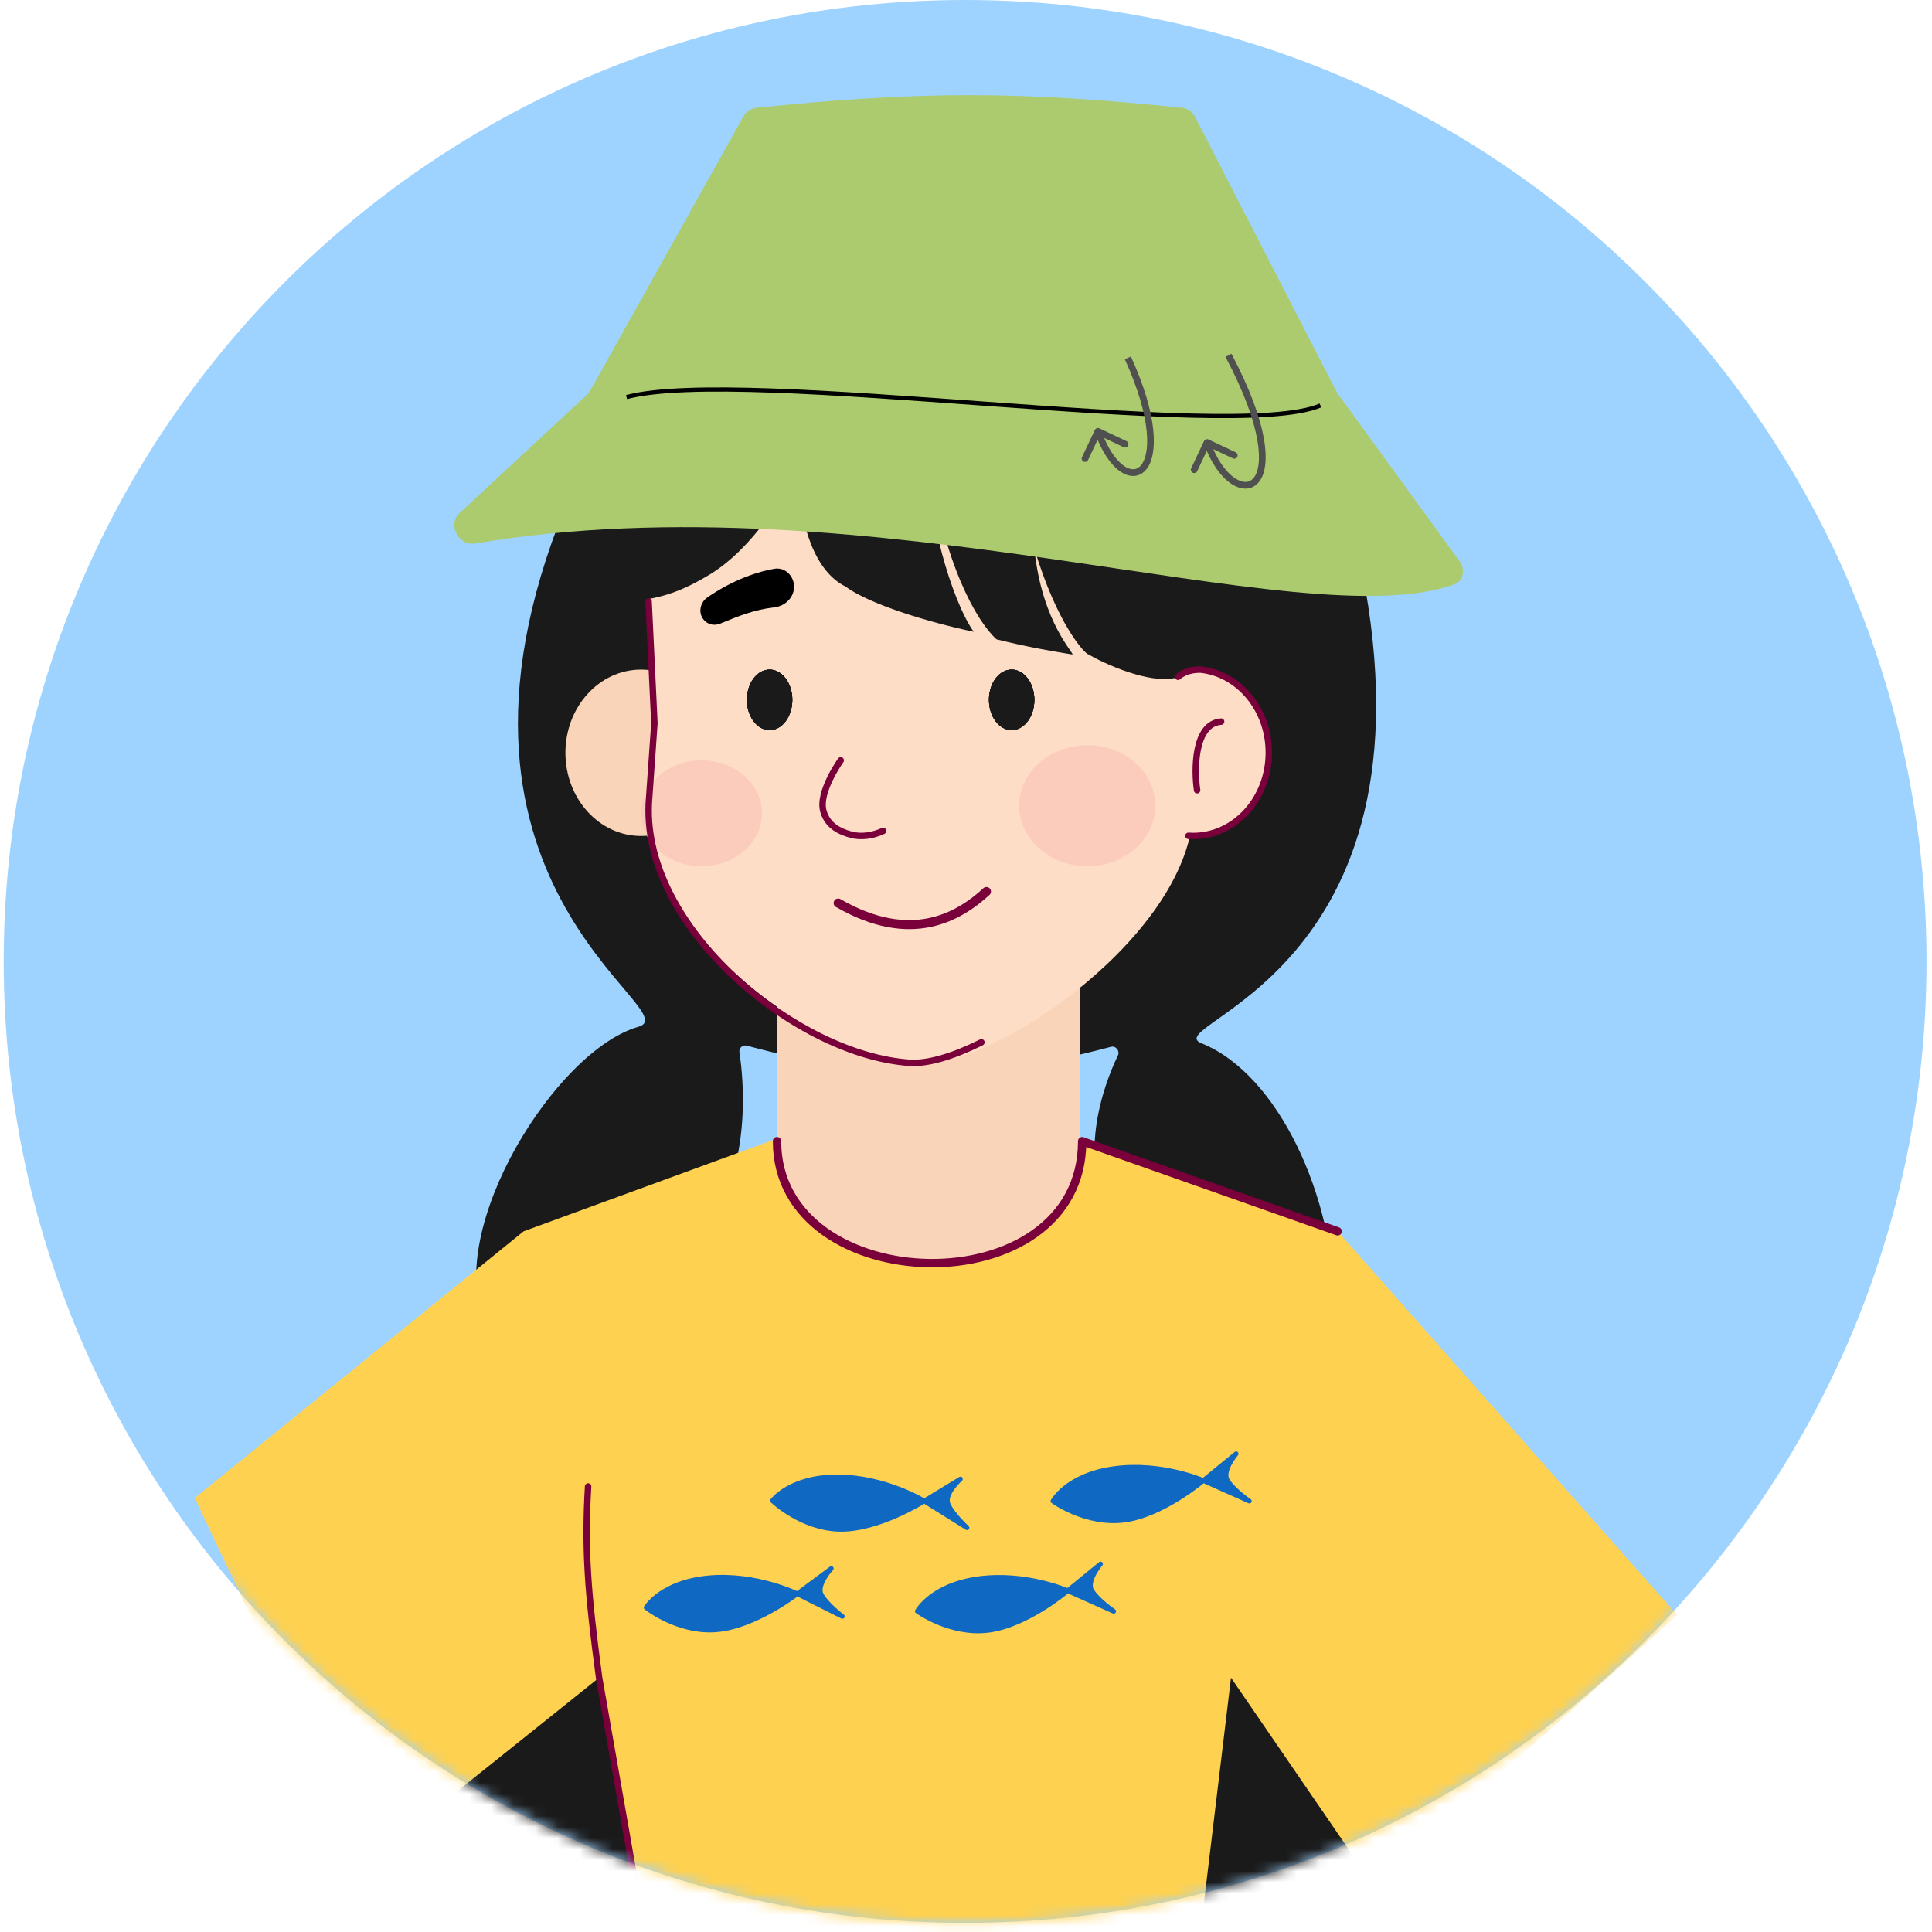 <svg width="175" height="175" viewBox="0 0 175 175" fill="none" xmlns="http://www.w3.org/2000/svg">
<path d="M174.504 87.084C174.504 135.179 135.515 174.168 87.42 174.168C39.325 174.168 0.336 135.179 0.336 87.084C0.336 38.989 39.325 0 87.42 0C135.515 0 174.504 38.989 174.504 87.084Z" fill="#9ED3FF"/>
<mask id="mask0_550_39827" style="mask-type:alpha" maskUnits="userSpaceOnUse" x="0" y="0" width="175" height="175">
<circle cx="87.42" cy="87.084" r="87.084" fill="#D9D9D9"/>
</mask>
<g mask="url(#mask0_550_39827)">
<path d="M123.335 51.5C130.682 88.32 104.687 92.83 108.836 94.5C115.831 97.315 120.835 108.5 120.835 118C128.473 142.506 129.543 173.902 116.336 176.5C94.659 180.764 98.353 136.18 100.966 111C97.347 105.148 99.997 98.231 101.263 95.595C101.458 95.189 101.072 94.706 100.637 94.82C87.97 98.141 80.409 98.107 67.634 94.714C67.272 94.618 66.92 94.934 66.977 95.304C67.348 97.735 68.083 105.192 64.335 111C63.442 139.249 63.113 195.843 43.316 173C29.597 164.905 34.003 141.734 43.836 119.5C40.391 111.272 50.289 95.164 57.836 93C62.623 91.627 36.335 80 51.899 44.261C59.285 27.3 71.105 19.032 84.785 18.262C108.764 16.913 119.225 30.898 123.335 51.5Z" fill="#1A1A1A"/>
<ellipse cx="58.065" cy="68.188" rx="6.851" ry="7.536" fill="#FAD4B8"/>
<ellipse cx="108.078" cy="68.188" rx="6.851" ry="7.536" fill="#FEDDC6"/>
<rect x="70.397" y="83.945" width="27.405" height="35.626" fill="#FAD4B8"/>
<path fill-rule="evenodd" clip-rule="evenodd" d="M108.079 49.126L71.699 38.727L58.75 50.974L59.298 65.147L58.761 72.542C58.754 72.746 58.75 72.952 58.75 73.158C58.75 84.389 72.932 95.573 83.414 96.266C90.197 96.714 108.079 84.389 108.079 73.158C108.079 72.952 108.075 72.746 108.068 72.542C108.068 72.542 107.699 68.068 107.531 65.147C107.254 60.321 108.079 52.823 108.079 52.823V49.126Z" fill="#FEDDC6"/>
<path d="M63.678 54.517C63.766 54.38 63.874 54.26 64.006 54.164C64.694 53.67 67.127 52.049 70.138 51.52C70.984 51.371 71.74 51.984 71.897 52.828V52.828C72.097 53.903 71.255 54.879 70.168 55.008C68.284 55.23 66.895 55.801 65.262 56.477C64.01 56.997 62.947 55.658 63.678 54.517V54.517Z" fill="black"/>
<ellipse cx="69.712" cy="63.392" rx="2.055" ry="2.74" fill="#1A1A1A"/>
<ellipse cx="69.712" cy="63.392" rx="2.055" ry="2.74" fill="#1A1A1A"/>
<ellipse cx="69.712" cy="63.392" rx="2.055" ry="2.74" fill="#1A1A1A"/>
<ellipse cx="69.712" cy="63.392" rx="2.055" ry="2.74" fill="#1A1A1A"/>
<ellipse cx="91.635" cy="63.392" rx="2.055" ry="2.74" fill="#1A1A1A"/>
<ellipse cx="91.635" cy="63.392" rx="2.055" ry="2.74" fill="#1A1A1A"/>
<ellipse cx="91.635" cy="63.392" rx="2.055" ry="2.74" fill="#1A1A1A"/>
<ellipse cx="91.635" cy="63.392" rx="2.055" ry="2.74" fill="#1A1A1A"/>
<ellipse cx="98.487" cy="72.983" rx="6.166" ry="5.481" fill="#FAC8B8" fill-opacity="0.8"/>
<ellipse cx="63.546" cy="73.669" rx="5.481" ry="4.796" fill="#FAC8B8" fill-opacity="0.8"/>
<path d="M75.92 81.797C82.549 85.626 86.866 83.035 89.353 80.756" stroke="#79003A" stroke-width="0.818" stroke-linecap="round"/>
<path d="M76.153 68.873C76.153 68.873 74.093 71.746 74.583 73.474C74.958 74.793 76.03 75.314 77.082 75.605C78.008 75.861 79.106 75.684 79.989 75.265" stroke="#79003A" stroke-width="0.586" stroke-linecap="round"/>
<path fill-rule="evenodd" clip-rule="evenodd" d="M122.4 59.871C121.946 60.128 119.041 57.911 116.3 58.596C113.56 59.281 108.763 60.651 106.708 61.336C104.653 62.022 100.808 60.543 98.6 59.281C98.259 59.229 95.746 56.541 93.691 49.689C94.376 56.541 97.499 59.342 97.117 59.281C95.49 59.02 93.006 58.596 90.265 57.911C88.444 56.256 85.469 51.059 84.099 41.468C84.099 48.319 86.84 55.468 88.21 57.226C84.068 56.354 78.735 54.727 76.563 53.115C73.822 51.745 72.452 47.634 72.238 42.838C71.141 44.5 68.355 49.6 64.231 52.075C60.275 54.448 58.378 54.394 52.703 54.916C52.823 52.075 52.971 50.228 52.703 54.916C52.703 36.081 68.227 23.655 87.525 23.655C106.822 23.655 122.466 38.923 122.466 57.758C122.466 58.468 122.444 59.172 122.4 59.871Z" fill="#1A1A1A"/>
<mask id="mask1_550_39827" style="mask-type:alpha" maskUnits="userSpaceOnUse" x="48" y="18" width="79" height="162">
<path d="M84.784 18.262C71.104 19.032 58.45 26.96 51.898 44.261C36.825 84.057 85.26 25.203 81.835 65C81.835 65 75.674 179.433 89.58 179.838C119.13 180.699 87.169 79.839 93.335 65C93.335 43.415 133.377 92.631 125.206 51.68C121.095 31.078 108.763 16.913 84.784 18.262Z" fill="#1A1A1A"/>
</mask>
<g mask="url(#mask1_550_39827)">
<path d="M61.971 25.025C66.68 34.616 100.319 38.704 112.429 26.395L122.521 39.412C113.102 35.987 104.556 39.204 87.097 39.412C75.269 39.553 64.662 35.987 53.898 38.042L61.971 25.025Z" fill="#363636"/>
</g>
<path d="M107.645 75.709C107.788 75.719 107.933 75.724 108.079 75.724C111.863 75.724 114.93 72.342 114.93 68.17C114.93 64.253 112.227 61.032 108.764 60.653C107.394 60.615 106.709 61.302 106.709 61.302" stroke="#79003A" stroke-width="0.585" stroke-linecap="round"/>
<path d="M58.75 54.485L59.275 65.52L58.761 72.826C58.754 73.028 58.75 73.231 58.75 73.435C58.75 84.531 72.345 95.581 82.394 96.266C84.033 96.378 86.349 95.687 88.895 94.414" stroke="#79003A" stroke-width="0.585" stroke-linecap="round"/>
<path d="M17.643 135.687L47.429 111.531L70.397 103.129C70.397 117.517 97.802 118.202 97.802 103.129L121.163 111.531L151.927 146.292L124.522 170.956L111.504 151.966L107.491 185.344H60.125L54.266 151.966L33.268 168.77L17.643 135.687Z" fill="#FED150"/>
<path d="M121.163 111.531L98.022 103.365C98.022 118.438 70.382 117.752 70.382 103.365" stroke="#79003A" stroke-width="0.757" stroke-linecap="round" stroke-linejoin="round"/>
<path d="M60.125 185.344L54.266 151.966C53.238 144.294 52.936 140.383 53.269 134.645" stroke="#79003A" stroke-width="0.585" stroke-linecap="round"/>
<path d="M110.608 65.364C108.136 65.541 108.162 69.806 108.434 71.576" stroke="#79003A" stroke-width="0.585" stroke-linecap="round"/>
<path d="M67.348 10.53L53.46 35.382C53.383 35.52 53.285 35.646 53.169 35.753L41.636 46.462C40.497 47.52 41.52 49.487 43.053 49.229C78.813 43.203 117.833 57.883 131.685 52.945C132.54 52.64 132.764 51.604 132.23 50.87L121.186 35.685C121.141 35.622 121.1 35.556 121.064 35.487L108.241 10.573C108.007 10.118 107.555 9.812 107.046 9.76C92.145 8.239 83.435 8.233 68.518 9.763C68.028 9.813 67.589 10.1 67.348 10.53Z" fill="#ACCB6F"/>
<path d="M56.751 35.969C67.448 33.15 111.652 40.134 119.603 36.727" stroke="black" stroke-width="0.379"/>
<path d="M99.576 38.797C99.425 38.726 99.244 38.791 99.173 38.942L98.009 41.407C97.938 41.558 98.002 41.739 98.153 41.81C98.305 41.882 98.485 41.817 98.557 41.666L99.591 39.474L101.783 40.509C101.934 40.58 102.114 40.516 102.186 40.364C102.257 40.213 102.192 40.032 102.041 39.961L99.576 38.797ZM101.886 32.541C103.112 35.238 103.699 37.403 103.862 39.024C104.027 40.662 103.752 41.683 103.339 42.164C103.141 42.394 102.912 42.5 102.667 42.508C102.415 42.515 102.109 42.419 101.768 42.174C101.084 41.681 100.329 40.635 99.732 38.969L99.162 39.173C99.78 40.898 100.59 42.073 101.414 42.666C101.829 42.964 102.263 43.126 102.686 43.113C103.117 43.1 103.5 42.905 103.798 42.559C104.377 41.886 104.634 40.651 104.465 38.964C104.294 37.258 103.681 35.028 102.437 32.291L101.886 32.541Z" fill="#505050"/>
<path d="M109.464 39.808C109.312 39.737 109.132 39.801 109.06 39.953L107.897 42.418C107.825 42.569 107.89 42.75 108.041 42.821C108.193 42.892 108.373 42.828 108.444 42.676L109.479 40.485L111.67 41.52C111.822 41.591 112.002 41.526 112.073 41.375C112.145 41.224 112.08 41.043 111.929 40.972L109.464 39.808ZM111.005 32.325C112.7 35.526 113.569 38.022 113.889 39.854C114.213 41.707 113.965 42.808 113.541 43.306C113.339 43.544 113.092 43.653 112.813 43.654C112.524 43.655 112.176 43.538 111.796 43.271C111.035 42.735 110.214 41.638 109.619 39.98L109.049 40.184C109.67 41.916 110.552 43.136 111.447 43.766C111.896 44.082 112.364 44.261 112.814 44.26C113.274 44.258 113.688 44.068 114.002 43.699C114.61 42.984 114.817 41.644 114.486 39.75C114.151 37.834 113.254 35.277 111.541 32.041L111.005 32.325Z" fill="#505050"/>
<path d="M83.09 145.942C83.09 145.942 84.365 143.575 88.649 142.998C92.933 142.421 96.714 144.087 96.714 144.087L99.687 141.663C99.687 141.663 98.361 143.211 98.901 144.089C99.441 144.967 100.881 145.953 100.881 145.953L96.714 144.087C96.714 144.087 93.033 147.223 89.547 147.668C86.06 148.113 83.09 145.942 83.09 145.942Z" fill="#0F68C2"/>
<path d="M96.714 144.087C96.714 144.087 92.933 142.421 88.649 142.998C84.365 143.575 83.09 145.942 83.09 145.942C83.09 145.942 86.06 148.113 89.547 147.668C93.033 147.223 96.714 144.087 96.714 144.087ZM96.714 144.087L99.687 141.663C99.687 141.663 98.361 143.211 98.901 144.089C99.441 144.967 100.881 145.953 100.881 145.953L96.714 144.087Z" stroke="#0F68C2" stroke-width="0.424" stroke-linejoin="round"/>
<path d="M95.375 135.969C95.375 135.969 96.648 133.601 100.932 133.022C105.216 132.442 108.998 134.106 108.998 134.106L111.969 131.681C111.969 131.681 110.644 133.229 111.185 134.106C111.725 134.984 113.166 135.969 113.166 135.969L108.998 134.106C108.998 134.106 105.319 137.244 101.833 137.691C98.347 138.139 95.375 135.969 95.375 135.969Z" fill="#0F68C2"/>
<path d="M108.998 134.106C108.998 134.106 105.216 132.442 100.932 133.022C96.648 133.601 95.375 135.969 95.375 135.969C95.375 135.969 98.347 138.139 101.833 137.691C105.319 137.244 108.998 134.106 108.998 134.106ZM108.998 134.106L111.969 131.681C111.969 131.681 110.644 133.229 111.185 134.106C111.725 134.984 113.166 135.969 113.166 135.969L108.998 134.106Z" stroke="#0F68C2" stroke-width="0.424" stroke-linejoin="round"/>
<path d="M58.526 145.612C58.526 145.612 59.905 143.304 64.211 142.919C68.516 142.533 72.219 144.366 72.219 144.366L75.297 142.077C75.297 142.077 73.904 143.564 74.404 144.465C74.904 145.366 76.299 146.415 76.299 146.415L72.219 144.366C72.219 144.366 68.402 147.335 64.9 147.624C61.397 147.913 58.526 145.612 58.526 145.612Z" fill="#0F68C2"/>
<path d="M72.219 144.366C72.219 144.366 68.516 142.533 64.211 142.919C59.905 143.304 58.526 145.612 58.526 145.612C58.526 145.612 61.397 147.913 64.9 147.624C68.402 147.335 72.219 144.366 72.219 144.366ZM72.219 144.366L75.297 142.077C75.297 142.077 73.904 143.564 74.404 144.465C74.904 145.366 76.299 146.415 76.299 146.415L72.219 144.366Z" stroke="#0F68C2" stroke-width="0.424" stroke-linejoin="round"/>
<path d="M69.97 135.929C69.97 135.929 71.558 133.759 75.88 133.775C80.203 133.792 83.719 135.961 83.719 135.961L86.997 133.968C86.997 133.968 85.471 135.319 85.885 136.263C86.3 137.206 87.591 138.381 87.591 138.381L83.719 135.961C83.719 135.961 79.643 138.562 76.129 138.524C72.614 138.487 69.97 135.929 69.97 135.929Z" fill="#0F68C2"/>
<path d="M83.719 135.961C83.719 135.961 80.203 133.792 75.88 133.775C71.558 133.759 69.97 135.929 69.97 135.929C69.97 135.929 72.614 138.487 76.129 138.524C79.643 138.562 83.719 135.961 83.719 135.961ZM83.719 135.961L86.997 133.968C86.997 133.968 85.471 135.319 85.885 136.263C86.3 137.206 87.591 138.381 87.591 138.381L83.719 135.961Z" stroke="#0F68C2" stroke-width="0.424" stroke-linejoin="round"/>
</g>
</svg>
